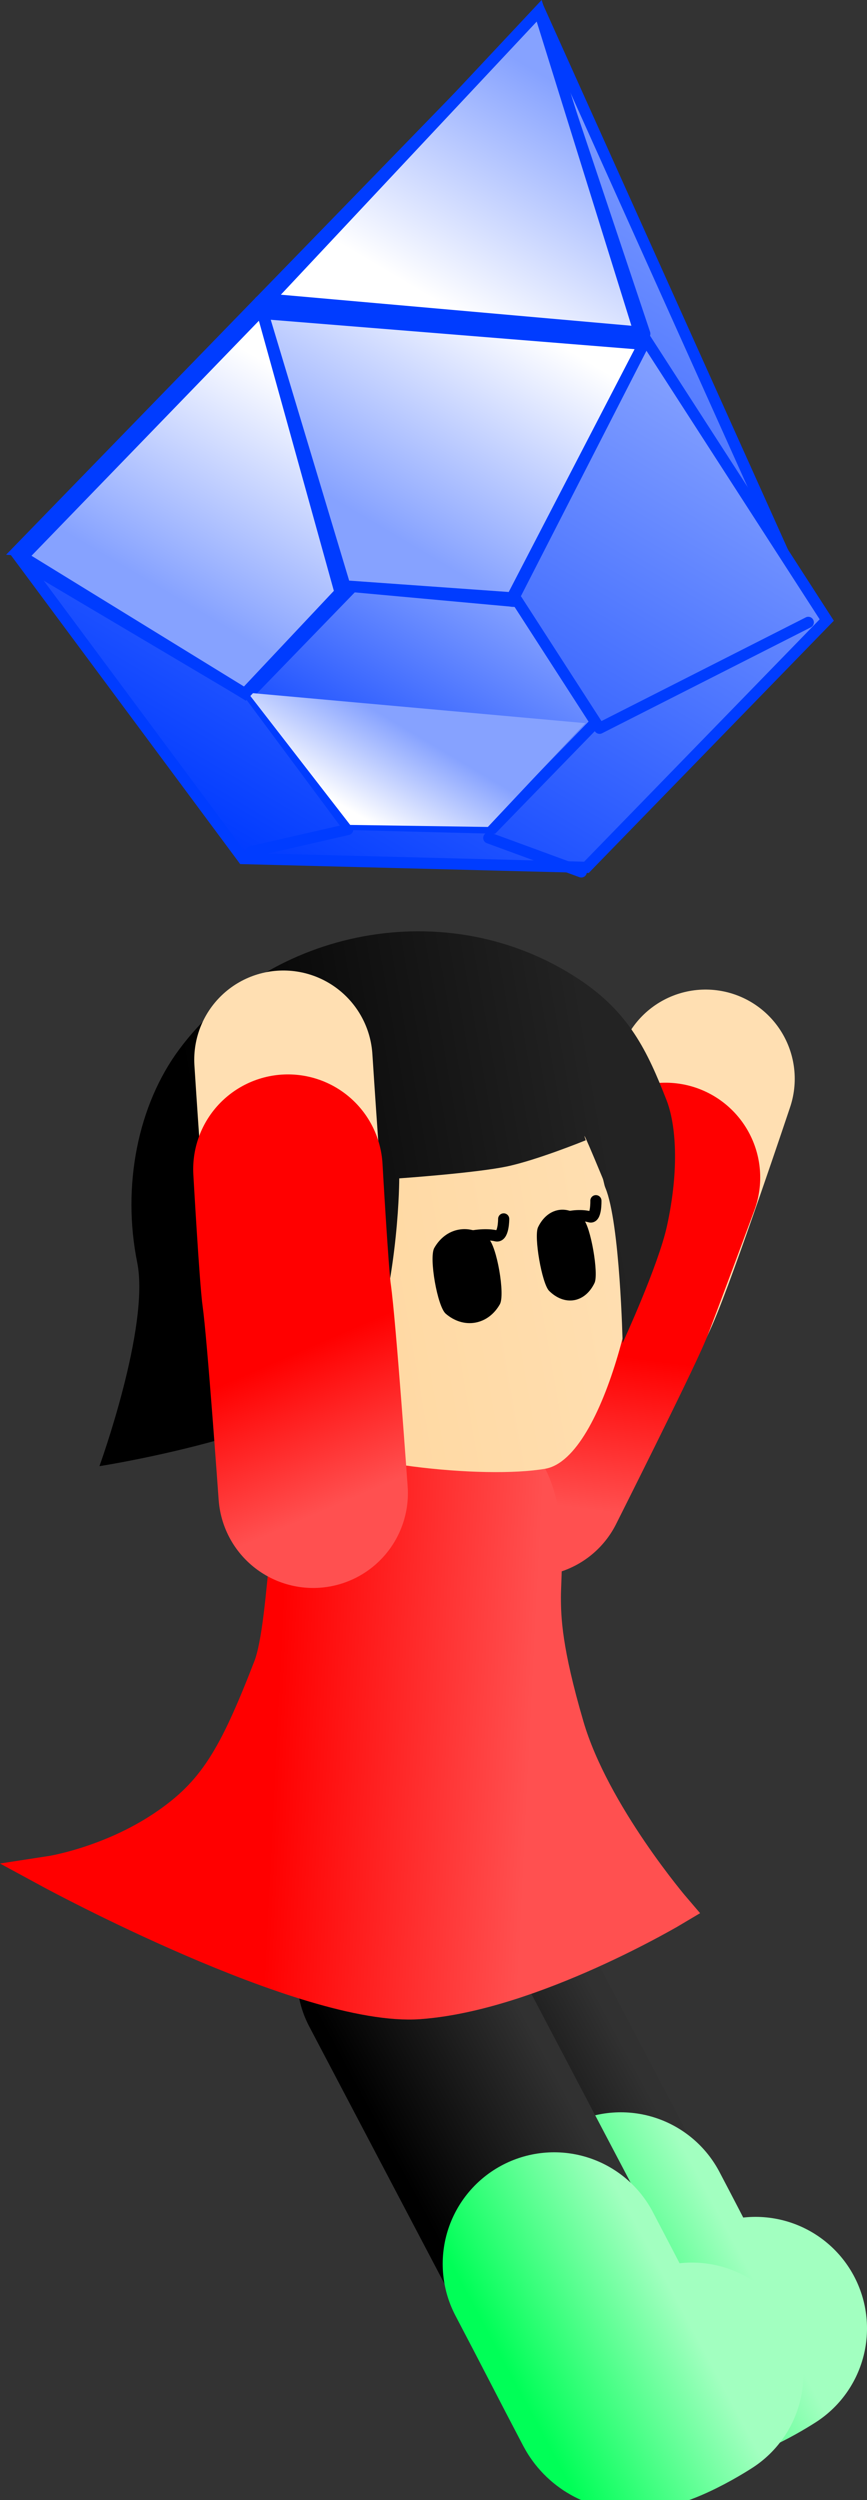 <svg version="1.1" xmlns="http://www.w3.org/2000/svg" xmlns:xlink="http://www.w3.org/1999/xlink" width="38.895" height="112.064" viewBox="0,0,38.895,112.064"><rect x="0" y="0" width="38.895" height="112.064" fill="#333333" stroke="none"/><defs><linearGradient x1="245.122" y1="207.208" x2="252.326" y2="203.336" gradientUnits="userSpaceOnUse" id="color-1"><stop offset="0" stop-color="#000000"/><stop offset="1" stop-color="#313131"/></linearGradient><linearGradient x1="245.284" y1="207.113" x2="252.488" y2="203.241" gradientUnits="userSpaceOnUse" id="color-2"><stop offset="0" stop-color="#00ff57"/><stop offset="1" stop-color="#a2ffc0"/></linearGradient><linearGradient x1="242.44" y1="209.164" x2="249.645" y2="205.291" gradientUnits="userSpaceOnUse" id="color-3"><stop offset="0" stop-color="#000000"/><stop offset="1" stop-color="#313131"/></linearGradient><linearGradient x1="242.431" y1="209.161" x2="249.635" y2="205.288" gradientUnits="userSpaceOnUse" id="color-4"><stop offset="0" stop-color="#00ff57"/><stop offset="1" stop-color="#a2ffc0"/></linearGradient><linearGradient x1="247.463" y1="176.015" x2="248.361" y2="169.062" gradientUnits="userSpaceOnUse" id="color-5"><stop offset="0" stop-color="#ff5050"/><stop offset="1" stop-color="#ff0000"/></linearGradient><linearGradient x1="235.395" y1="179.298" x2="246.835" y2="179.869" gradientUnits="userSpaceOnUse" id="color-6"><stop offset="0" stop-color="#ff0000"/><stop offset="1" stop-color="#ff5050"/></linearGradient><linearGradient x1="235.395" y1="179.298" x2="246.835" y2="179.869" gradientUnits="userSpaceOnUse" id="color-7"><stop offset="0" stop-color="#ff0000"/><stop offset="1" stop-color="#ff5050"/></linearGradient><linearGradient x1="231.737" y1="167.068" x2="251.444" y2="163.626" gradientUnits="userSpaceOnUse" id="color-8"><stop offset="0" stop-color="#ffd59a"/><stop offset="1" stop-color="#ffdfb2"/></linearGradient><linearGradient x1="231.588" y1="166.211" x2="251.295" y2="162.77" gradientUnits="userSpaceOnUse" id="color-9"><stop offset="0" stop-color="#ffd499"/><stop offset="1" stop-color="#ffd599"/></linearGradient><linearGradient x1="232.207" y1="164.057" x2="250.138" y2="160.926" gradientUnits="userSpaceOnUse" id="color-10"><stop offset="0" stop-color="#000000"/><stop offset="1" stop-color="#232323"/></linearGradient><linearGradient x1="230.041" y1="164.435" x2="252.304" y2="160.548" gradientUnits="userSpaceOnUse" id="color-11"><stop offset="0" stop-color="#000000"/><stop offset="1" stop-color="#313131"/></linearGradient><linearGradient x1="237.262" y1="141.361" x2="253.912" y2="113.25" gradientUnits="userSpaceOnUse" id="color-12"><stop offset="0" stop-color="#003aff"/><stop offset="1" stop-color="#86a2ff"/></linearGradient><linearGradient x1="234.162" y1="147.382" x2="249.074" y2="122.204" gradientUnits="userSpaceOnUse" id="color-13"><stop offset="0" stop-color="#003aff"/><stop offset="1" stop-color="#86a2ff"/></linearGradient><linearGradient x1="238.445" y1="145.652" x2="244.825" y2="134.88" gradientUnits="userSpaceOnUse" id="color-14"><stop offset="0" stop-color="#003aff"/><stop offset="1" stop-color="#86a2ff"/></linearGradient><linearGradient x1="245.304" y1="135.298" x2="251.971" y2="124.04" gradientUnits="userSpaceOnUse" id="color-15"><stop offset="0" stop-color="#003aff"/><stop offset="1" stop-color="#86a2ff"/></linearGradient><linearGradient x1="233.95" y1="132.504" x2="238.628" y2="124.606" gradientUnits="userSpaceOnUse" id="color-16"><stop offset="0" stop-color="#003aff"/><stop offset="1" stop-color="#86a2ff"/></linearGradient><linearGradient x1="228.561" y1="136.705" x2="228.643" y2="136.566" gradientUnits="userSpaceOnUse" id="color-17"><stop offset="0" stop-color="#003aff"/><stop offset="1" stop-color="#86a2ff"/></linearGradient><linearGradient x1="235.334" y1="147.548" x2="236.893" y2="144.915" gradientUnits="userSpaceOnUse" id="color-18"><stop offset="0" stop-color="#003aff"/><stop offset="1" stop-color="#86a2ff"/></linearGradient><linearGradient x1="246.476" y1="147.222" x2="246.887" y2="146.53" gradientUnits="userSpaceOnUse" id="color-19"><stop offset="0" stop-color="#003aff"/><stop offset="1" stop-color="#86a2ff"/></linearGradient><linearGradient x1="252.001" y1="142.634" x2="256.515" y2="135.013" gradientUnits="userSpaceOnUse" id="color-20"><stop offset="0" stop-color="#003aff"/><stop offset="1" stop-color="#86a2ff"/></linearGradient><linearGradient x1="246.739" y1="120.629" x2="251.725" y2="112.211" gradientUnits="userSpaceOnUse" id="color-21"><stop offset="0" stop-color="#003aff"/><stop offset="1" stop-color="#86a2ff"/></linearGradient><linearGradient x1="238.811" y1="131.626" x2="244.489" y2="122.039" gradientUnits="userSpaceOnUse" id="color-22"><stop offset="0" stop-color="#86a2ff"/><stop offset="1" stop-color="#ffffff"/></linearGradient><linearGradient x1="238.343" y1="144.851" x2="240.6" y2="141.041" gradientUnits="userSpaceOnUse" id="color-23"><stop offset="0" stop-color="#ffffff"/><stop offset="1" stop-color="#86a2ff"/></linearGradient><linearGradient x1="229.017" y1="134.426" x2="234.695" y2="124.839" gradientUnits="userSpaceOnUse" id="color-24"><stop offset="0" stop-color="#86a2ff"/><stop offset="1" stop-color="#ffffff"/></linearGradient><linearGradient x1="235.303" y1="117.926" x2="240.981" y2="108.339" gradientUnits="userSpaceOnUse" id="color-25"><stop offset="0" stop-color="#ffffff"/><stop offset="1" stop-color="#86a2ff"/></linearGradient><linearGradient x1="238.075" y1="175.907" x2="235.289" y2="169.474" gradientUnits="userSpaceOnUse" id="color-26"><stop offset="0" stop-color="#ff5050"/><stop offset="1" stop-color="#ff0000"/></linearGradient></defs><g transform="translate(-222.679,-108.552)"><g data-paper-data="{&quot;isPaintingLayer&quot;:true}" fill-rule="nonzero" stroke-linejoin="miter" stroke-miterlimit="10" stroke-dasharray="" stroke-dashoffset="0" style="mix-blend-mode: normal"><g fill="none" stroke-linecap="round"><path d="M256.413,213.021c0,0 -2.69,1.752 -3.144,0.89c-1.117,-2.124 -3.233,-6.145 -4.479,-8.513c-1.773,-3.371 -5.353,-10.175 -5.353,-10.175" stroke="url(#color-1)" stroke-width="9.5"/><path d="M256.574,212.925c0,0 -2.69,1.752 -3.144,0.89c-1.117,-2.124 -1.655,-3.21 -2.901,-5.578" stroke="url(#color-2)" stroke-width="10"/></g><g fill="none" stroke-linecap="round"><path d="M253.731,214.976c0,0 -2.69,1.752 -3.144,0.89c-1.117,-2.124 -3.233,-6.145 -4.479,-8.513c-1.773,-3.371 -5.353,-10.175 -5.353,-10.175" stroke="url(#color-3)" stroke-width="9.5"/><path d="M253.721,214.973c0,0 -2.69,1.752 -3.144,0.89c-1.117,-2.124 -1.792,-3.465 -3.038,-5.833" stroke="url(#color-4)" stroke-width="10"/></g><path d="M254.332,156.91c0,0 -2.493,7.46 -3.37,9.451c-1.041,2.362 -4.492,8.529 -4.492,8.529" fill="none" stroke="#ffdfb2" stroke-width="8" stroke-linecap="round"/><path d="M252.533,161.335c0,0 -1.877,5.073 -2.118,5.651c-0.573,1.376 -3.894,7.975 -3.894,7.975" fill="none" stroke="url(#color-5)" stroke-width="8.5" stroke-linecap="round"/><path d="M234.76,183.317c0.844,-2.167 0.613,-8.905 1.998,-10.15c1.038,-0.934 8.049,-1.678 9.732,1.562c0.916,1.764 0.618,4.47 0.621,5.424c0.003,0.953 0.044,2.374 1.04,5.773c1.154,3.941 4.815,8.204 4.815,8.204c0,0 -6.411,3.835 -11.483,4.202c-5.072,0.367 -16.544,-5.853 -16.544,-5.853c0,0 2.621,-0.402 5.068,-2.041c2.296,-1.538 3.207,-3.154 4.752,-7.121z" fill="url(#color-6)" stroke="url(#color-7)" stroke-width="1.463" stroke-linecap="butt"/><path d="M239.71,154.576c2.719,-0.475 5.376,0.206 7.473,1.689c2.097,1.484 3.634,3.769 4.112,6.504c0.423,2.422 -1.434,11.145 -4.153,11.62c-2.719,0.475 -9.345,-0.191 -11.442,-1.674c-2.097,-1.484 -3.634,-3.769 -4.112,-6.504c-0.478,-2.735 0.194,-5.406 1.664,-7.513c1.47,-2.106 3.739,-3.647 6.458,-4.122z" fill="url(#color-8)" stroke="url(#color-9)" stroke-width="0" stroke-linecap="butt"/><path d="M227.14,174.274c0,0 2.273,-6.257 1.694,-9.132c-0.689,-3.421 0.023,-7.052 1.893,-9.561c4.014,-5.385 12.006,-7.051 17.93,-3.131c2.247,1.486 3.063,3.217 3.923,5.415c0.416,1.064 0.588,3.054 0.019,5.65c-0.387,1.767 -1.988,5.239 -1.988,5.239c0,0 -0.116,-5.383 -0.772,-6.952c-0.064,-0.153 -0.071,-0.307 -0.127,-0.443c-1.128,-2.721 -0.754,-1.694 -0.754,-1.694c0,0 -2.221,0.905 -3.571,1.181c-1.434,0.293 -4.797,0.527 -4.797,0.527c0,0 0.008,4.278 -1.305,8.192c-1.872,3.111 -12.145,4.709 -12.145,4.709z" fill="url(#color-10)" stroke="url(#color-11)" stroke-width="0" stroke-linecap="butt"/><g><path d="M245.275,163.19c0,0 0.006,0.85 -0.346,0.759c-0.33,-0.085 -1.019,-0.059 -1.443,0.117" data-paper-data="{&quot;index&quot;:null}" fill="none" stroke="#000000" stroke-width="0.5" stroke-linecap="round"/><path d="M244.588,164.07c0.376,0.323 0.759,2.517 0.515,2.948c-0.246,0.432 -0.633,0.74 -1.107,0.823c-0.474,0.083 -0.943,-0.076 -1.32,-0.4c-0.376,-0.323 -0.759,-2.517 -0.515,-2.948c0.246,-0.432 0.633,-0.741 1.107,-0.823c0.473,-0.083 0.943,0.076 1.32,0.4z" data-paper-data="{&quot;index&quot;:null}" fill="#000000" stroke="none" stroke-width="1.301" stroke-linecap="butt"/></g><g><path d="M249.412,162.374c0,0 0.024,0.82 -0.275,0.725c-0.28,-0.089 -0.86,-0.08 -1.213,0.081" data-paper-data="{&quot;index&quot;:null}" fill="none" stroke="#000000" stroke-width="0.5" stroke-linecap="round"/><path d="M248.852,163.208c0.324,0.32 0.695,2.445 0.498,2.855c-0.197,0.411 -0.517,0.7 -0.914,0.77c-0.397,0.069 -0.796,-0.094 -1.121,-0.415c-0.324,-0.32 -0.695,-2.445 -0.498,-2.855c0.197,-0.411 0.517,-0.7 0.914,-0.77c0.397,-0.069 0.796,0.094 1.121,0.415z" data-paper-data="{&quot;index&quot;:null}" fill="#000000" stroke="none" stroke-width="1.301" stroke-linecap="butt"/></g><g stroke="#003cff"><g stroke-width="0.5"><path d="M259.021,136.004l-35.518,-2.793l23.423,-24.099z" fill="url(#color-12)" stroke-linecap="butt"/><path d="M248.987,147.431l-15.405,-0.393l-10.174,-13.697l10.875,-11.217l17.328,1.582l8.157,12.639z" fill="url(#color-13)" stroke-linecap="butt"/><path d="M244.788,145.673l-6.591,-0.168l-4.353,-5.86l4.653,-4.799l7.413,0.677l3.49,5.407z" fill="url(#color-14)" stroke-linecap="butt"/><path d="M251.625,123.835l-5.975,11.668" fill="url(#color-15)" stroke-linecap="round"/><path d="M234.333,122.062l3.913,12.986" fill="url(#color-16)" stroke-linecap="round"/><path d="M233.382,139.467l-9.561,-5.663" fill="url(#color-17)" stroke-linecap="round"/><path d="M233.948,146.727l4.33,-0.991" fill="url(#color-18)" stroke-linecap="round"/><path d="M244.606,146.114l4.151,1.523" fill="url(#color-19)" stroke-linecap="round"/><path d="M249.577,141.198l9.363,-4.748" fill="url(#color-20)" stroke-linecap="round"/><path d="M251.606,123.511l-4.748,-14.183" fill="url(#color-21)" stroke-linecap="round"/></g><path d="M251.542,123.985l-5.895,11.365l-7.494,-0.534l-3.673,-12.209z" fill="url(#color-22)" stroke-width="0.5" stroke-linecap="butt"/><path d="M244.565,145.621l-6.176,-0.091l-4.592,-5.927l15.142,1.365z" fill="url(#color-23)" stroke-width="0" stroke-linecap="butt"/><path d="M234.417,122.443l3.518,12.663l-4.269,4.538l-9.97,-6.129z" fill="url(#color-24)" stroke-width="0.5" stroke-linecap="butt"/><path d="M246.867,109.036l4.488,14.4l-16.61,-1.47z" fill="url(#color-25)" stroke-width="0.5" stroke-linecap="butt"/></g><g fill="none" stroke-linecap="round"><path d="M235.393,156.056c0,0 0.485,7.607 0.749,9.766c0.314,2.562 0.504,9.626 0.504,9.626" stroke="#ffdfb2" stroke-width="8"/><path d="M236.728,175.484c0,0 -0.524,-7.369 -0.735,-8.844c-0.125,-0.874 -0.397,-5.677 -0.397,-5.677" stroke="url(#color-26)" stroke-width="8.5"/></g></g></g></svg><!--rotationCenter:17.32079782217224:71.44820305562563-->